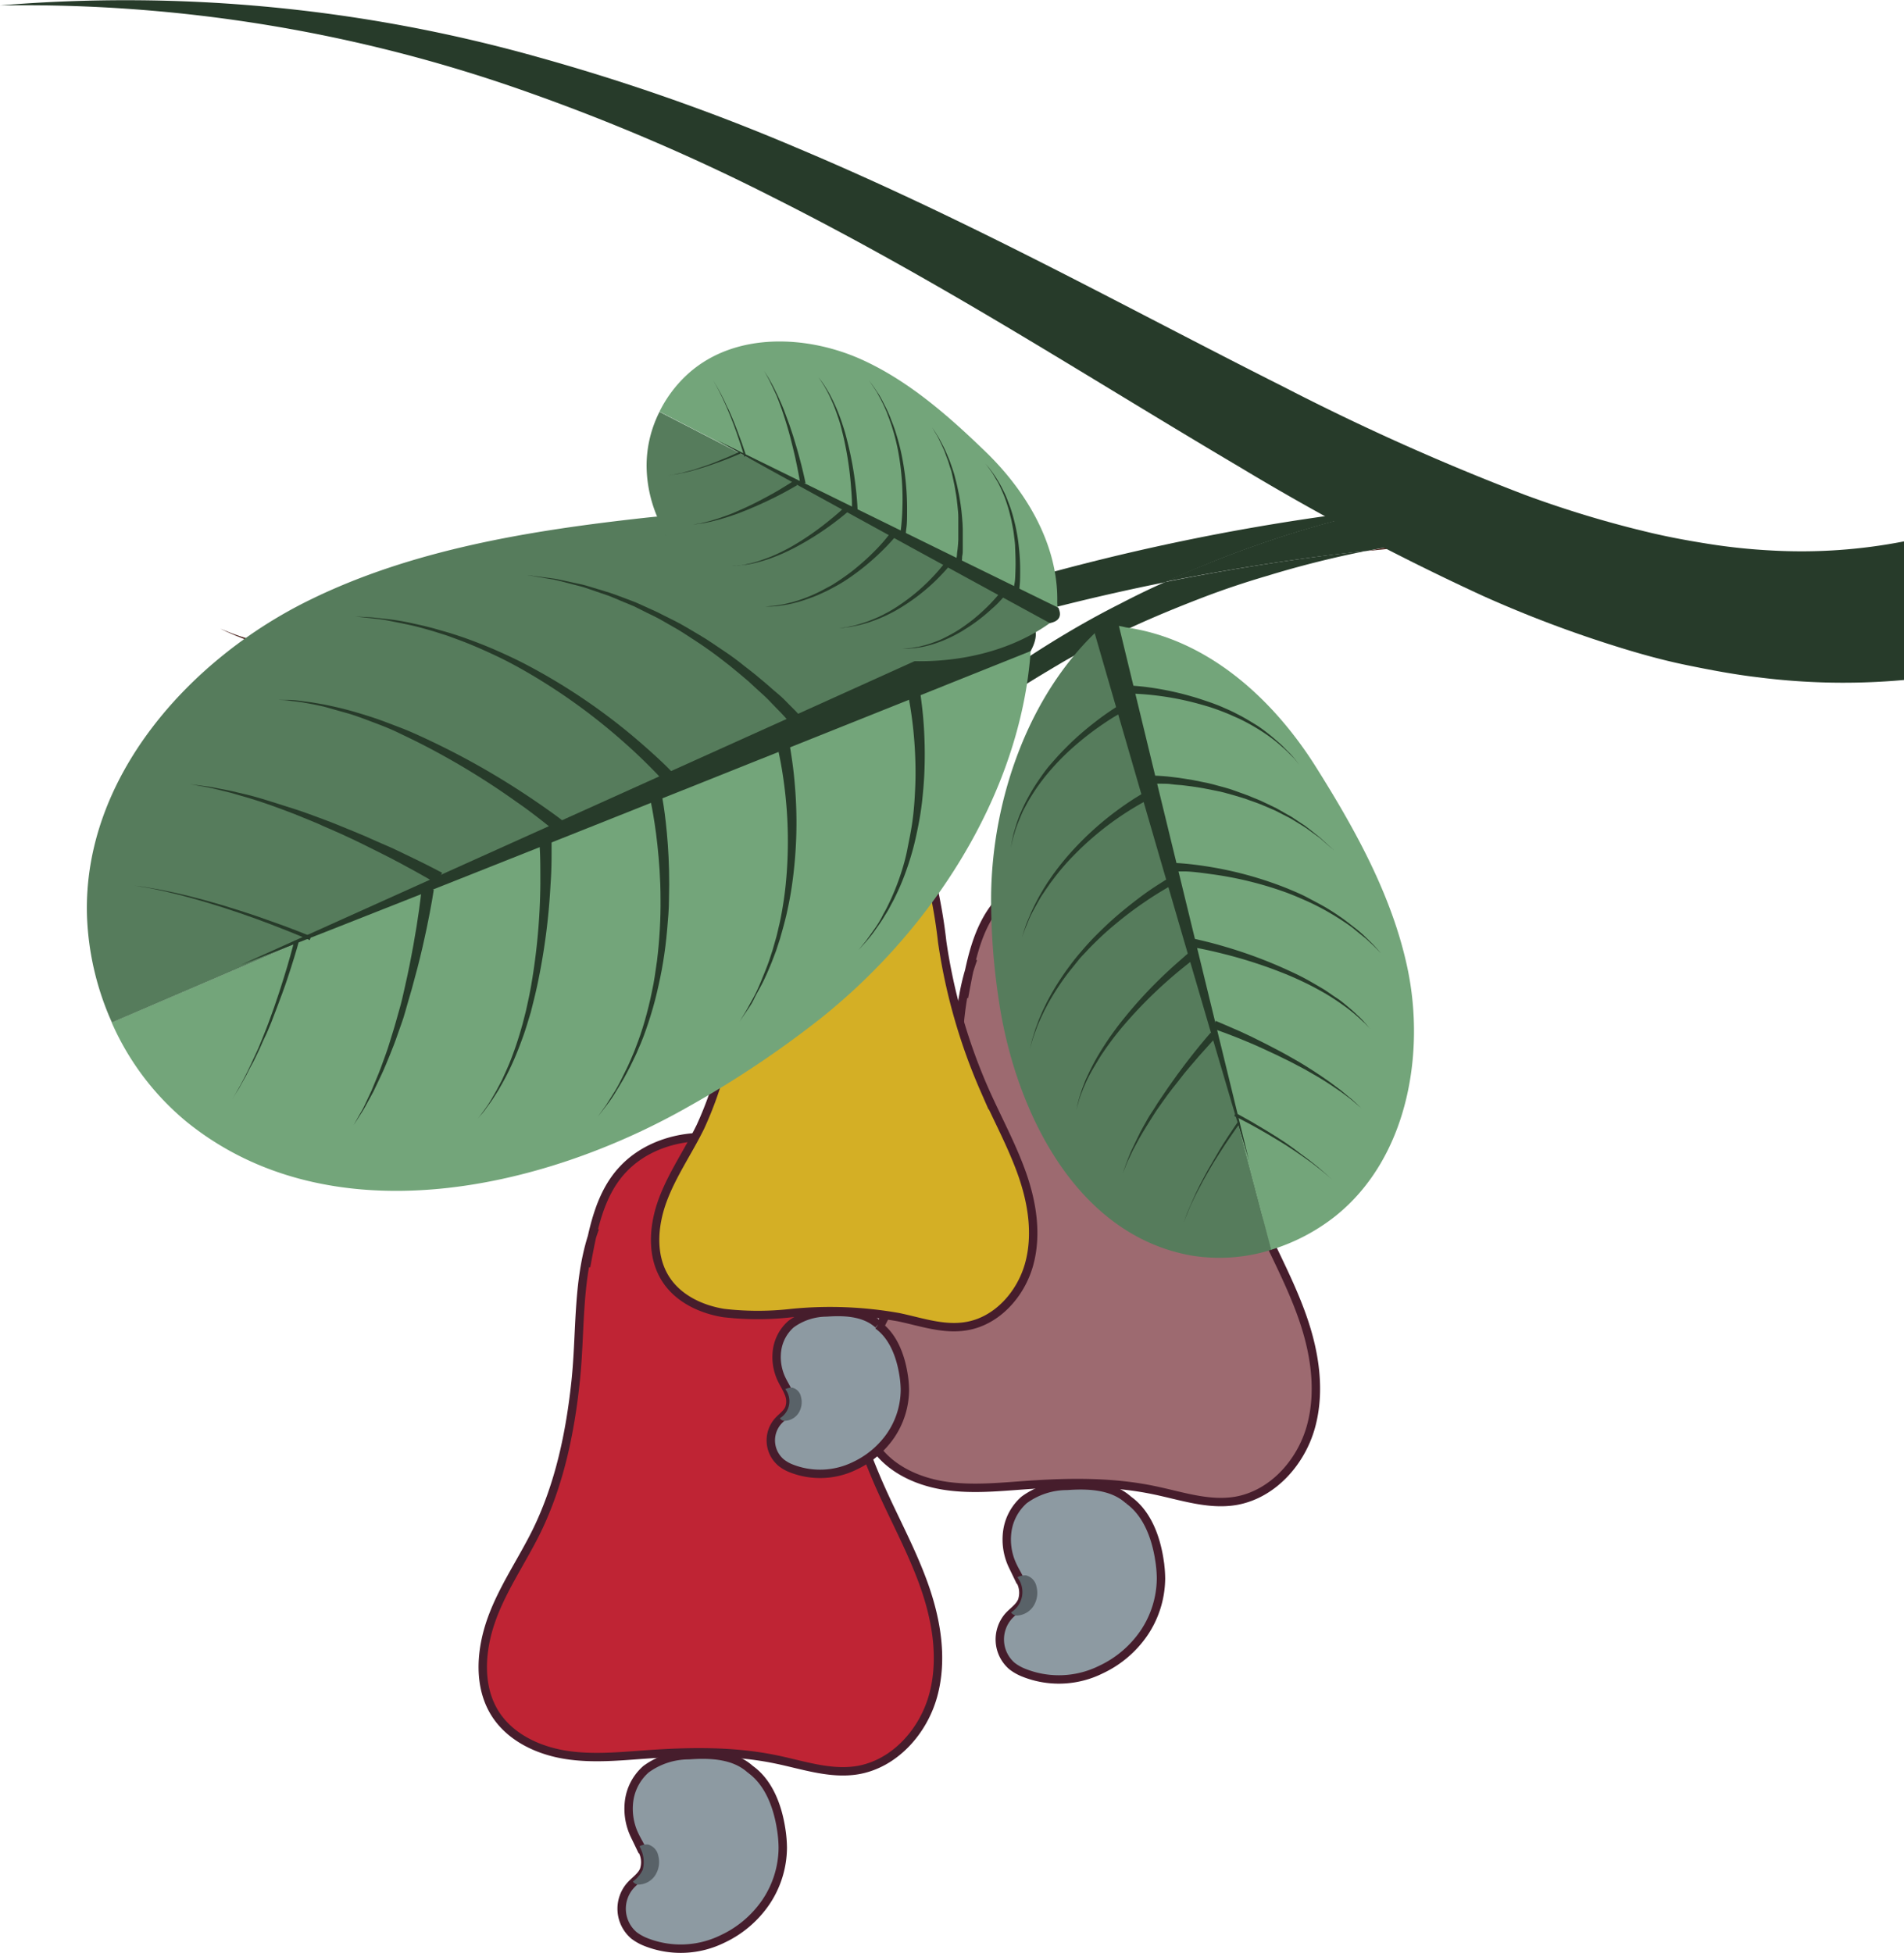 <svg id="Layer_1" data-name="Layer 1" xmlns="http://www.w3.org/2000/svg" viewBox="0 0 295 302.55"><defs><style>.cls-1{fill:#4b231e;}.cls-2{fill:#273b2a;}.cls-3{fill:#bf2434;}.cls-3,.cls-4,.cls-6,.cls-7{stroke:#461d2c;stroke-miterlimit:10;stroke-width:1.3px;}.cls-4{fill:#8d9aa2;}.cls-5{fill:#596268;}.cls-6{fill:#9d6a70;}.cls-7{fill:#d4af25;}.cls-8{fill:#73a57a;}.cls-9{fill:#567c5c;}</style></defs><title>1920x1080 UI Landing Page</title><g id="right_leaf_with_kaju"><path class="cls-1" d="M216.33,78.59l.87,5.86-1.48.21c-.92.14-2.26.37-3.93.7q8.75-.93,17.28-1.39V77.46Q222.76,77.9,216.33,78.59Z"/><path class="cls-2" d="M194.64,84.5a162.23,162.23,0,0,1,15.56-4.63c1.92-.46,3.44-.79,4.49-1l1.3-.24c-3.58.39-7.18.83-10.8,1.35a349.34,349.34,0,0,0-45.93,9.69c-3.83,1.15-7.71,2.2-11.53,3.44L137.4,96.56l1.13,4.78L149.23,98c3.79-1.16,7.63-2.13,11.42-3.2q9.94-2.61,19.87-4.6,2-.92,4-1.77C188.08,86.93,191.46,85.59,194.64,84.5Z"/><path class="cls-1" d="M135,102.51l3.68-.68-.11-.49-.69.22Z"/><path class="cls-1" d="M136.26,96.94l1.14-.38-.12-.52-4.35,1-5,1.21-3.09.74-3.44.66-7.76,1.51-8.73,1.28c-1.51.25-3.06.42-4.62.56l-4.76.47c-3.2.4-6.46.43-9.73.65-1.63.11-3.26.13-4.89.13l-4.86,0c-3.22-.06-6.39-.18-9.46-.36s-6-.45-8.81-.87-5.42-.78-7.84-1.22-4.63-.93-6.56-1.44-3.62-1-5-1.42-2.44-.81-3.15-1.1-1.1-.45-1.1-.45.37.19,1.07.51,1.75.76,3.1,1.28,3,1.11,4.92,1.71,4.11,1.21,6.51,1.82,5,1.2,7.83,1.67,5.77.93,8.84,1.38,6.29.66,9.54.91l4.92.25c1.65.09,3.31.16,5,.14,3.31,0,6.64.12,9.9-.09l4.86-.21c1.6-.06,3.18-.14,4.73-.3l4.52-.41,3.62-1.24Z"/><path class="cls-1" d="M136.26,96.94l-22.79,8-3.62,1.24,4.43-.4,8-1.08,3.55-.48,3.18-.57,5.16-.94.82-.15,2.88-1,.69-.22-1.13-4.78Z"/><path class="cls-1" d="M216.32,78.56l-.33.07.34,0Z"/><path class="cls-2" d="M180.52,90.17c-2.28,1-4.59,2.13-6.92,3.34-3.74,1.88-7.48,4-11.23,6.34s-7.42,4.83-10.93,7.59a121.81,121.81,0,0,0-10.12,8.61c-1.61,1.5-3.09,3.1-4.61,4.61s-2.84,3.18-4.22,4.74l-3.81,4.81L125.29,135l-2.94,4.71c-.93,1.53-1.7,3.09-2.51,4.54s-1.48,2.89-2.11,4.26-1.27,2.66-1.78,3.91c-1,2.52-1.87,4.68-2.48,6.51-1.16,3.68-1.83,5.78-1.83,5.78l2.07-5.69c.68-1.8,1.69-3.92,2.74-6.38.56-1.22,1.26-2.46,1.93-3.8s1.39-2.75,2.27-4.14,1.69-2.91,2.67-4.38l3.1-4.53,3.54-4.58,3.95-4.57,4.34-4.48c1.55-1.42,3.06-2.92,4.7-4.32a118.71,118.71,0,0,1,10.25-8c3.54-2.54,7.27-4.79,11-7s7.49-4,11.21-5.71,7.36-3.19,10.85-4.53,6.84-2.44,10-3.37a156.69,156.69,0,0,1,15.22-3.84l.37-.07q-2.89.3-5.8.66C197.6,87.06,189.08,88.45,180.52,90.17Z"/><path class="cls-2" d="M217.2,84.45l-.87-5.86-.34,0-1.3.24c-1.05.21-2.57.54-4.49,1a162.23,162.23,0,0,0-15.56,4.63c-3.18,1.09-6.56,2.43-10.1,3.9q-2,.85-4,1.77C189.08,88.45,197.6,87.06,206,86q2.91-.36,5.8-.66c1.67-.33,3-.56,3.93-.7Z"/><path class="cls-3" d="M92.18,190.24c-2.82,7.64-2.15,15.82-3,23.8s-2.5,15.87-6,23.08c-2.26,4.61-5.26,8.88-7,13.71s-2.17,10.56.67,14.84c2.35,3.54,6.53,5.49,10.72,6.17s8.47.24,12.7-.06c6.66-.47,13.41-.58,20,.79,4.2.87,8.45,2.37,12.69,1.64,5.65-1,10.06-5.94,11.6-11.47s.6-11.48-1.29-16.9-4.69-10.47-7-15.71a107,107,0,0,1-7.89-27.62,94.1,94.1,0,0,0-2.19-12.27c-1.16-4-3.15-7.87-6.38-10.49-6.48-5.25-17.52-4.76-23.29,1.4-3.78,4-4.74,9.84-5.71,15.07"/><path class="cls-4" d="M116.25,274.09c2.87,2.05,4.25,5.74,4.79,9.32a19.17,19.17,0,0,1,.24,2.82,15.22,15.22,0,0,1-2.65,8.49,16.63,16.63,0,0,1-6.65,5.64,14.68,14.68,0,0,1-12,.46,7.62,7.62,0,0,1-1.76-1,5.43,5.43,0,0,1-.53-7.74c.7-.78,1.66-1.37,2.08-2.36a3.86,3.86,0,0,0-.14-2.83c-.35-.89-.89-1.7-1.3-2.57a9.51,9.51,0,0,1-.84-5.46,7.91,7.91,0,0,1,2.6-4.78,11.23,11.23,0,0,1,6.64-2.17c3.32-.24,7.06-.09,9.56,2.22"/><path class="cls-5" d="M99.09,286a2.72,2.72,0,0,1,1.28-.26,2.21,2.21,0,0,1,1.61,1.7,3.81,3.81,0,0,1-.42,3,3.18,3.18,0,0,1-2.38,1.5,1.09,1.09,0,0,1-1.12-.46,4.74,4.74,0,0,0,1.53-1.85,4.8,4.8,0,0,0-.5-3.57"/><path class="cls-6" d="M150.78,148.53c-2.82,7.64-2.15,15.82-3,23.8s-2.5,15.87-6,23.08c-2.27,4.61-5.27,8.88-7,13.71s-2.17,10.56.68,14.84c2.35,3.54,6.53,5.49,10.72,6.17s8.47.24,12.7-.06c6.66-.47,13.41-.58,19.94.79,4.21.87,8.46,2.37,12.69,1.64,5.66-1,10.07-5.94,11.6-11.47s.61-11.48-1.28-16.9-4.69-10.47-7-15.71a107.41,107.41,0,0,1-7.9-27.62,92.42,92.42,0,0,0-2.18-12.27c-1.16-4-3.15-7.87-6.38-10.49-6.49-5.25-17.52-4.76-23.3,1.4-3.77,4-4.73,9.84-5.71,15.07"/><path class="cls-4" d="M174.85,232.38c2.87,2.05,4.25,5.74,4.79,9.32a19.17,19.17,0,0,1,.24,2.82,15.3,15.3,0,0,1-2.65,8.49,16.59,16.59,0,0,1-6.66,5.64,14.65,14.65,0,0,1-12,.46,7.42,7.42,0,0,1-1.76-1,5.43,5.43,0,0,1-1.89-3.75,5.49,5.49,0,0,1,1.35-4c.71-.78,1.67-1.37,2.08-2.36a3.86,3.86,0,0,0-.13-2.83c-.36-.89-.89-1.7-1.3-2.57a9.43,9.43,0,0,1-.84-5.46,7.91,7.91,0,0,1,2.6-4.78,11.22,11.22,0,0,1,6.63-2.17c3.33-.24,7.07-.09,9.57,2.22"/><path class="cls-5" d="M157.69,244.31a2.72,2.72,0,0,1,1.28-.26,2.21,2.21,0,0,1,1.61,1.7,3.85,3.85,0,0,1-.42,3,3.25,3.25,0,0,1-2.38,1.51,1.13,1.13,0,0,1-1.13-.47,3.73,3.73,0,0,0,1-5.42"/><path class="cls-7" d="M116,135.61c-2.34,6.35-1.79,13.15-2.48,19.78a56.87,56.87,0,0,1-5,19.17c-1.88,3.84-4.37,7.38-5.85,11.39s-1.81,8.77.56,12.33c1.95,2.94,5.42,4.57,8.9,5.13a46.05,46.05,0,0,0,10.56,0,60.48,60.48,0,0,1,16.57.65c3.49.73,7,2,10.54,1.37,4.7-.81,8.36-4.94,9.64-9.53s.5-9.54-1.07-14-3.9-8.7-5.83-13.06a88.84,88.84,0,0,1-6.56-22.94,79,79,0,0,0-1.82-10.19,17.18,17.18,0,0,0-5.3-8.72c-5.39-4.36-14.55-4-19.35,1.16-3.14,3.34-3.94,8.18-4.75,12.52"/><path class="cls-4" d="M136,205.28c2.39,1.7,3.54,4.77,4,7.74a15.42,15.42,0,0,1,.2,2.35,12.69,12.69,0,0,1-2.2,7,13.93,13.93,0,0,1-5.53,4.69,12.21,12.21,0,0,1-10,.37,6,6,0,0,1-1.46-.86,4.51,4.51,0,0,1-.45-6.42c.59-.66,1.39-1.15,1.73-2a3.19,3.19,0,0,0-.11-2.35c-.29-.74-.74-1.41-1.08-2.13a8,8,0,0,1-.7-4.54,6.58,6.58,0,0,1,2.16-4,9.37,9.37,0,0,1,5.51-1.81c2.77-.2,5.87-.07,8,1.85"/><path class="cls-5" d="M121.7,215.19a2.23,2.23,0,0,1,1.07-.21,1.8,1.8,0,0,1,1.33,1.41,3.16,3.16,0,0,1-.34,2.46,2.66,2.66,0,0,1-2,1.25.89.89,0,0,1-.93-.39,3.09,3.09,0,0,0,.85-4.5"/><path class="cls-8" d="M28.88,173.76c22.2,18,55,10.63,77.71-2.28a156.93,156.93,0,0,0,20.59-13.74c17.89-14.27,31.9-36.38,32.63-59.19a1.79,1.79,0,0,0-.41-1L17.3,158.39A41.57,41.57,0,0,0,28.88,173.76Z"/><path class="cls-9" d="M99.89,80.22C82.34,82.16,64,85.08,48,92.94c-18.41,9-35.2,27.37-34.52,49a44,44,0,0,0,3.86,16.46L159.4,97.51a21.55,21.55,0,0,0-3.5-3.13C140.75,81.19,119.24,78.08,99.89,80.22Z"/><path class="cls-2" d="M159.69,100.86S65,138.84,37.31,149.48c0,0,87.74-39.48,120.15-54.18C157.46,95.3,162.36,96,159.69,100.86Z"/><path class="cls-2" d="M142.61,102.91s-.44-.52-1.31-1.41-2.14-2.12-3.74-3.52a71.9,71.9,0,0,0-5.7-4.54c-1.07-.79-2.22-1.55-3.4-2.31s-2.41-1.47-3.67-2.15c-.62-.34-1.25-.68-1.89-1s-1.27-.62-1.91-.91c-1.28-.58-2.56-1.09-3.82-1.55s-2.49-.84-3.68-1.17-2.31-.59-3.37-.77-2-.32-2.9-.45S105.6,83,105,83l-2-.06,2,0c.63,0,1.39,0,2.27.1s1.86.15,2.93.33,2.22.37,3.43.63,2.47.62,3.77,1,2.61.88,3.93,1.42c.65.26,1.32.54,2,.84s1.32.6,2,.92c1.31.63,2.58,1.33,3.82,2s2.43,1.45,3.56,2.2c2.27,1.49,4.3,3,6,4.38s3.05,2.58,4,3.46,1.45,1.41,1.45,1.41Z"/><path class="cls-2" d="M122.42,112l-.35-.4c-.22-.26-.56-.63-1-1.1s-1-1-1.63-1.68-1.36-1.35-2.2-2.09L116,105.58l-1.42-1.2c-1-.85-2-1.64-3.14-2.51s-2.29-1.68-3.51-2.48-2.46-1.64-3.77-2.36l-1.94-1.11c-.65-.36-1.32-.67-2-1s-1.31-.67-2-1l-2-.83c-.64-.27-1.27-.55-1.9-.79l-1.87-.64-1.77-.61c-.57-.19-1.15-.31-1.69-.46-1.08-.28-2.08-.55-3-.76l-2.33-.4-2-.35,2,.27,2.35.31c.9.17,1.9.4,3,.64.54.13,1.13.22,1.71.39l1.81.54,1.9.58c.65.21,1.29.47,2,.72l2,.76c.67.28,1.33.6,2,.9s1.37.6,2,.94l2,1c1.36.67,2.63,1.48,3.92,2.23s2.48,1.6,3.66,2.38,2.29,1.6,3.3,2.42l1.5,1.17,1.36,1.13c.88.72,1.64,1.44,2.33,2s1.27,1.18,1.74,1.66.85.84,1.1,1.11l.38.4Z"/><path class="cls-2" d="M102.8,121s-.54-.63-1.6-1.71-2.59-2.59-4.54-4.31a92.05,92.05,0,0,0-15.43-11.09c-1.5-.86-3-1.65-4.58-2.39s-3.09-1.41-4.6-2c-.75-.3-1.51-.56-2.24-.84s-1.47-.48-2.18-.72c-1.43-.43-2.79-.82-4.06-1.1s-2.45-.5-3.49-.71-2-.28-2.72-.37L55,95.5l2.4.13c.76.07,1.68.17,2.74.29s2.24.31,3.52.59,2.67.58,4.12,1c.72.22,1.47.41,2.22.65s1.52.49,2.3.77c1.54.56,3.12,1.17,4.7,1.87s3.17,1.44,4.72,2.26a93.62,93.62,0,0,1,16,10.7c2,1.68,3.66,3.17,4.78,4.23s1.73,1.73,1.73,1.73Z"/><path class="cls-2" d="M85.93,128.71s-.57-.47-1.61-1.29-2.55-2-4.4-3.27a116.93,116.93,0,0,0-14.22-8.68c-1.35-.7-2.72-1.35-4.07-2s-2.73-1.17-4.06-1.67-2.63-1-3.87-1.34-2.44-.7-3.55-1l-1.6-.34-1.45-.26c-.91-.17-1.72-.22-2.38-.32s-1.19-.08-1.54-.11l-.55,0,.55,0c.35,0,.88,0,1.54,0s1.48.09,2.4.23c.46.06,1,.11,1.47.2l1.62.28c1.12.23,2.34.49,3.61.83s2.6.74,4,1.2,2.75,1,4.15,1.53,2.8,1.17,4.19,1.82a118.7,118.7,0,0,1,14.71,8.2c1.93,1.26,3.5,2.36,4.59,3.14s1.71,1.27,1.71,1.27Z"/><path class="cls-2" d="M67.57,136.83s-2.19-1.31-5.62-3.14c-.86-.45-1.78-.95-2.78-1.44s-2-1-3.13-1.56-2.22-1.06-3.38-1.59-2.34-1-3.53-1.56l-3.57-1.46c-1.19-.44-2.36-.9-3.5-1.3s-2.26-.78-3.33-1.1l-3-.87-2.57-.63c-.77-.2-1.45-.28-2-.39l-1.75-.32,1.76.24c.56.09,1.26.13,2,.3l2.61.51,3.07.73c1.08.28,2.21.63,3.38,1s2.37.75,3.59,1.14,2.44.85,3.66,1.3,2.44.91,3.62,1.41,2.36.95,3.48,1.44,2.2,1,3.22,1.42,2,.92,2.87,1.33c3.52,1.67,5.84,2.92,5.84,2.92Z"/><path class="cls-2" d="M48,145.64s-1.63-.72-4.13-1.7c-1.24-.49-2.7-1.06-4.28-1.63s-3.26-1.15-5-1.71l-2.55-.79c-.84-.24-1.67-.5-2.48-.71s-1.59-.44-2.34-.61-1.45-.36-2.1-.5l-1.79-.37c-.54-.11-1-.17-1.39-.24l-1.22-.2,1.22.17c.39.06.86.11,1.4.22l1.8.32c.66.13,1.37.3,2.12.45s1.54.37,2.35.56,1.65.44,2.51.66l2.57.74c1.71.52,3.42,1.06,5,1.6S42.77,143,44,143.43c2.52.94,4.18,1.63,4.18,1.63Z"/><path class="cls-2" d="M142.37,106.08s.14.7.3,1.89.37,2.89.49,4.94a66.89,66.89,0,0,1,.05,7c-.06,1.28-.17,2.59-.31,3.93s-.35,2.68-.61,4-.55,2.68-.92,4-.77,2.54-1.22,3.74-.94,2.32-1.46,3.37c-.24.53-.53,1-.79,1.51s-.53.94-.8,1.37c-.51.88-1.07,1.63-1.54,2.31s-.94,1.22-1.32,1.68L133,147.19l1.17-1.43c.35-.48.77-1.06,1.24-1.73s1-1.47,1.42-2.36c.25-.44.51-.9.74-1.39s.49-1,.71-1.53c.46-1.05.9-2.19,1.29-3.38s.75-2.45,1-3.74.53-2.6.73-3.92.33-2.66.41-4,.14-2.61.14-3.87a66,66,0,0,0-.35-6.83c-.21-2-.48-3.64-.69-4.78s-.36-1.77-.36-1.77Z"/><path class="cls-2" d="M122.15,114.44s.17.73.37,2,.46,3,.63,5.16a68.06,68.06,0,0,1-.46,15.65c-.2,1.41-.48,2.81-.78,4.18-.15.68-.33,1.36-.5,2s-.37,1.31-.56,2l-.61,1.87-.67,1.76c-.46,1.12-.91,2.18-1.39,3.14s-1,1.8-1.35,2.56-.82,1.39-1.16,1.91c-.69,1-1.09,1.61-1.09,1.61l1-1.65c.31-.53.66-1.2,1.08-1.95s.83-1.63,1.23-2.61.83-2,1.25-3.17l.58-1.77c.17-.61.35-1.23.53-1.86s.31-1.29.47-1.95.29-1.34.41-2c.24-1.36.45-2.74.59-4.14a67.26,67.26,0,0,0-.19-15.36c-.26-2.08-.58-3.8-.83-5s-.43-1.84-.43-1.84Z"/><path class="cls-2" d="M102.43,122.56s.17.84.39,2.27.47,3.5.65,6,.27,5.38.18,8.48c0,1.55-.15,3.15-.29,4.77s-.34,3.26-.61,4.89c-.14.82-.27,1.63-.45,2.44s-.33,1.61-.53,2.4c-.37,1.58-.82,3.11-1.3,4.58s-1,2.87-1.59,4.17c-.26.66-.58,1.27-.86,1.87s-.58,1.18-.87,1.72c-.56,1.1-1.18,2.05-1.69,2.91s-1,1.56-1.46,2.15L92.62,173l1.31-1.84c.39-.6.85-1.34,1.38-2.19s1-1.84,1.57-3c.27-.55.56-1.12.81-1.73s.55-1.23.78-1.89c.51-1.31,1-2.71,1.42-4.18s.81-3,1.12-4.57c.17-.79.32-1.58.44-2.39s.24-1.61.35-2.41c.2-1.62.34-3.24.43-4.84s.13-3.18.11-4.71c0-3.05-.22-5.89-.48-8.32s-.59-4.42-.85-5.82-.45-2.15-.45-2.15Z"/><path class="cls-2" d="M85.46,129.79s0,.73,0,2,0,3.06-.16,5.22a99.6,99.6,0,0,1-2.06,15.64c-.3,1.41-.66,2.8-1,4.16-.21.68-.41,1.35-.61,2s-.42,1.31-.65,1.94c-.46,1.27-.93,2.48-1.43,3.61s-1,2.16-1.53,3.11c-.26.47-.52.92-.76,1.34s-.51.81-.74,1.18c-.46.74-.94,1.33-1.3,1.85s-.7.86-.91,1.12l-.32.4.31-.41c.2-.27.5-.65.86-1.16s.79-1.14,1.21-1.9c.21-.37.46-.77.68-1.2l.71-1.35c.45-1,.93-2,1.38-3.16s.87-2.35,1.26-3.62c.2-.63.38-1.29.57-1.94l.51-2c.31-1.37.61-2.75.85-4.15a97.6,97.6,0,0,0,1.39-15.52c0-2.12,0-3.89-.07-5.13s-.1-1.92-.1-1.92Z"/><path class="cls-2" d="M67.21,137.84s-.36,2.43-1.11,6c-.2.89-.39,1.85-.63,2.87s-.49,2.09-.78,3.19-.59,2.24-.91,3.39-.69,2.3-1,3.47-.77,2.3-1.15,3.43-.81,2.23-1.24,3.28-.84,2.07-1.28,3-.87,1.83-1.26,2.65l-1.18,2.17c-.34.66-.72,1.18-1,1.64l-.89,1.4s.29-.53.81-1.45c.25-.46.61-1,.91-1.67L57.54,169c.35-.84.73-1.74,1.12-2.7s.74-2,1.13-3.05.7-2.19,1.06-3.31.66-2.3,1-3.46.61-2.33.86-3.49.52-2.29.73-3.39.43-2.18.61-3.2.34-2,.49-2.87c.57-3.56.8-5.93.8-5.93Z"/><path class="cls-2" d="M46.3,145.87s-.43,1.61-1.2,4c-.38,1.19-.83,2.57-1.36,4s-1.12,3-1.73,4.57c-.32.77-.63,1.54-1,2.29s-.65,1.5-1,2.2-.64,1.39-1,2-.63,1.24-.93,1.79-.58,1-.83,1.49-.49.81-.68,1.12l-.6,1,.58-1c.17-.31.41-.68.65-1.13s.5-.95.79-1.5.57-1.17.88-1.81.61-1.34.93-2,.61-1.46.93-2.22.6-1.53.9-2.3c.58-1.56,1.13-3.12,1.61-4.6s.92-2.87,1.27-4.06c.7-2.39,1.1-4,1.1-4Z"/><path class="cls-9" d="M100.18,72.18c.12,12.79,12,22,22.95,26.17a70.49,70.49,0,0,0,10.62,3.19c10,2.1,21.66.63,29.74-5.63a.77.77,0,0,0,.24-.43L102.18,63.8A18.5,18.5,0,0,0,100.18,72.18Z"/><path class="cls-8" d="M152.72,70c-5.68-5.5-11.92-11-19.2-14.29-8.38-3.78-19.49-4.34-26.76,2.06a19.64,19.64,0,0,0-4.58,6l61.55,31.68a9.7,9.7,0,0,0,.08-2.1C164,84.39,159,76.08,152.72,70Z"/><path class="cls-2" d="M162.66,96.53S122.53,74.68,111,68.16c0,0,38.66,19,53,26C163.94,94.18,165.11,96.06,162.66,96.53Z"/><path class="cls-2" d="M157.08,91.22s0-.3.11-.85.12-1.34.15-2.3,0-2.07-.06-3.26c0-.59-.1-1.21-.17-1.83s-.18-1.25-.31-1.88c-.06-.31-.12-.63-.2-.93s-.15-.62-.23-.92c-.16-.61-.35-1.2-.55-1.77s-.42-1.1-.65-1.6-.45-1-.69-1.38-.47-.8-.67-1.13l-.58-.83-.54-.7.57.67c.17.23.38.5.61.82s.48.68.72,1.1a15.6,15.6,0,0,1,.76,1.37c.25.49.5,1,.72,1.59s.45,1.15.64,1.76c.09.3.19.61.27.92s.17.62.24.94c.16.63.28,1.27.39,1.89s.19,1.26.25,1.86a31.89,31.89,0,0,1,.2,3.32c0,1,0,1.79-.05,2.36s-.08.9-.08.9Z"/><path class="cls-2" d="M148.18,86.85l0-.24.09-.65c0-.29.07-.64.11-1s.08-.86.1-1.36l0-.78c0-.27,0-.54,0-.83,0-.57,0-1.17,0-1.8s-.07-1.27-.14-1.92-.14-1.32-.27-2c-.05-.33-.11-.66-.17-1s-.14-.65-.21-1-.15-.64-.22-1-.19-.61-.28-.91-.17-.6-.27-.89l-.31-.82-.29-.79c-.1-.25-.22-.48-.32-.71-.22-.46-.41-.88-.59-1.24s-.38-.67-.53-.92l-.46-.8.5.78.56.9c.2.36.4.77.64,1.22.11.23.24.45.35.71s.21.51.33.77.23.54.34.82.21.59.31.88.21.61.31.92.18.63.27,1,.18.64.25,1l.21,1c.16.66.24,1.33.35,2s.16,1.31.22,1.94.1,1.25.11,1.83c0,.29,0,.57,0,.85v.79c0,.51,0,1,0,1.39s0,.78-.07,1.07,0,.54-.07.7l0,.24Z"/><path class="cls-2" d="M139.49,82.64s.06-.37.13-1,.16-1.63.19-2.79a40.85,40.85,0,0,0-.57-8.49c-.13-.77-.3-1.53-.48-2.27s-.4-1.46-.62-2.16c-.11-.34-.24-.68-.35-1s-.25-.65-.37-1c-.26-.61-.52-1.19-.78-1.71s-.53-1-.75-1.41l-.65-1-.61-.88s.24.31.64.86c.2.28.42.63.68,1s.54.86.81,1.39.56,1.08.84,1.69c.13.31.28.63.41,1s.26.66.39,1c.25.69.48,1.41.69,2.15s.41,1.51.57,2.28a41.66,41.66,0,0,1,.88,8.58c0,1.18,0,2.17-.1,2.86s-.1,1.09-.1,1.09Z"/><path class="cls-2" d="M132,79s0-.33,0-.92-.05-1.44-.13-2.46a51.89,51.89,0,0,0-1.06-7.38c-.14-.66-.31-1.32-.48-2s-.37-1.27-.58-1.88-.42-1.18-.64-1.71-.46-1.05-.68-1.51l-.34-.65-.32-.57c-.21-.36-.42-.66-.57-.91l-.4-.57-.15-.2.15.2.43.55c.16.24.39.53.6.89l.35.56.37.64c.24.46.49.95.74,1.49s.49,1.1.72,1.7.44,1.23.65,1.87.4,1.3.57,2a53.39,53.39,0,0,1,1.36,7.42c.12,1,.19,1.88.23,2.48s.05,1,.05,1Z"/><path class="cls-2" d="M124,75s-.17-1.13-.52-2.84c-.09-.42-.18-.88-.29-1.37s-.23-1-.36-1.52-.27-1.07-.41-1.62-.31-1.11-.47-1.67-.35-1.1-.52-1.65-.36-1.07-.55-1.58-.37-1-.56-1.46L119.72,60c-.19-.4-.37-.75-.52-1.07s-.32-.58-.44-.81l-.39-.69s.16.24.42.67c.13.22.32.47.48.79l.57,1.05.62,1.26c.21.46.41.94.64,1.44s.41,1,.62,1.57l.6,1.63c.18.56.38,1.11.55,1.65s.34,1.09.49,1.62.3,1,.43,1.51l.36,1.37c.43,1.7.66,2.85.66,2.85Z"/><path class="cls-2" d="M115.33,70.75s-.22-.77-.59-1.91c-.19-.57-.41-1.24-.66-1.94s-.53-1.46-.83-2.21l-.45-1.1c-.16-.36-.3-.72-.46-1.06s-.3-.67-.46-1-.29-.6-.43-.87l-.38-.72c-.11-.22-.23-.4-.31-.55l-.28-.48.29.47.32.54.4.72c.15.26.29.55.45.86s.32.63.48,1,.32.7.49,1l.48,1.1c.31.74.61,1.48.87,2.19s.51,1.36.71,1.93c.4,1.13.63,1.9.63,1.9Z"/><path class="cls-2" d="M155.91,92s-.2.25-.56.65-.89,1-1.57,1.57a28.44,28.44,0,0,1-2.4,2c-.46.34-.94.68-1.45,1s-1,.65-1.56.94a17.64,17.64,0,0,1-1.63.81,16,16,0,0,1-1.64.65,15.35,15.35,0,0,1-1.58.46c-.25.07-.5.11-.74.16s-.48.08-.7.11c-.45.08-.87.1-1.24.13l-1,0-.83,0h.83l1-.07c.37,0,.78-.09,1.22-.18.23,0,.46-.08.69-.14s.49-.11.73-.19c.5-.14,1-.32,1.54-.52s1.06-.44,1.58-.71,1.06-.56,1.57-.87,1-.64,1.49-1,.94-.69,1.37-1.05a30.29,30.29,0,0,0,2.26-2.07c.63-.64,1.12-1.21,1.45-1.6s.51-.63.51-.63Z"/><path class="cls-2" d="M147.26,87.45s-.2.27-.57.69-.91,1-1.6,1.69a30.74,30.74,0,0,1-5.54,4.3c-.54.34-1.1.64-1.66.93l-.84.4-.83.36-.82.32-.8.28c-.52.16-1,.3-1.48.41s-.89.19-1.27.27l-1,.14-.87.09.86-.13c.28,0,.61-.11,1-.18s.8-.18,1.26-.32.94-.29,1.45-.47l.77-.31.8-.34.81-.4.81-.43c.53-.31,1.07-.63,1.6-1a30.07,30.07,0,0,0,5.24-4.45c.65-.68,1.15-1.28,1.49-1.71s.51-.67.51-.67Z"/><path class="cls-2" d="M138.83,83s-.24.3-.67.78-1.07,1.16-1.88,1.93a37.07,37.07,0,0,1-2.87,2.48c-.55.43-1.13.85-1.73,1.27s-1.23.81-1.87,1.18l-1,.54c-.33.18-.65.34-1,.5-.66.32-1.31.61-2,.86s-1.28.46-1.89.64c-.3.1-.6.16-.89.24s-.57.13-.84.19c-.54.12-1.05.17-1.49.24s-.84.09-1.16.11l-1,0,1-.08c.32,0,.71-.08,1.15-.15s.94-.16,1.47-.3c.26-.06.54-.12.83-.21s.58-.16.87-.27c.6-.2,1.22-.43,1.85-.7s1.27-.58,1.9-.92c.32-.17.63-.34,1-.53s.62-.37.93-.57c.62-.39,1.21-.81,1.79-1.23s1.14-.86,1.66-1.31a35.14,35.14,0,0,0,2.73-2.53c.76-.78,1.36-1.47,1.77-2s.61-.77.61-.77Z"/><path class="cls-2" d="M131.5,79.16l-.68.58c-.44.36-1.07.86-1.85,1.44a45.19,45.19,0,0,1-6,3.75c-.57.29-1.15.57-1.73.83l-.86.36-.86.33c-.57.21-1.12.38-1.65.53s-1,.27-1.51.37l-.68.12-.62.07c-.39.06-.73.06-1,.09s-.5,0-.65,0h-.23l.23,0,.65,0c.28,0,.62,0,1-.12.19,0,.4-.06.61-.11l.67-.14c.46-.12,1-.26,1.48-.43s1.06-.37,1.61-.59c.28-.11.55-.24.83-.36l.84-.4c.56-.28,1.13-.57,1.68-.89a43.46,43.46,0,0,0,5.75-4c.74-.59,1.34-1.11,1.75-1.48s.64-.59.64-.59Z"/><path class="cls-2" d="M123.51,75.16s-.94.57-2.38,1.33l-1.17.6-1.33.64c-.46.22-.94.43-1.43.65s-1,.42-1.49.63l-1.51.59c-.51.17-1,.35-1.49.5s-.95.3-1.4.42l-1.28.32-1.09.22c-.32.07-.61.08-.85.12l-.73.09.73-.13c.23,0,.52-.07.84-.16l1.07-.27,1.25-.38c.44-.14.9-.32,1.37-.48s1-.38,1.45-.58l1.47-.65c.48-.24,1-.46,1.45-.7s.94-.47,1.38-.72.87-.47,1.28-.69l1.13-.65c1.39-.83,2.27-1.42,2.27-1.42Z"/><path class="cls-2" d="M114.78,70.24s-.69.31-1.72.72c-.52.21-1.13.45-1.79.68s-1.36.48-2.07.71l-1.06.32-1,.29-1,.24-.88.19-.75.13a5.58,5.58,0,0,1-.58.09l-.51.07.51-.08c.16,0,.35,0,.57-.1l.75-.16c.27,0,.56-.13.87-.21s.64-.17,1-.26.68-.2,1-.31l1.05-.35c.71-.24,1.4-.5,2-.75s1.25-.5,1.76-.72c1-.44,1.69-.76,1.69-.76Z"/><path class="cls-9" d="M184.51,194.49c-18-3.26-27.29-22.69-29.76-39.55a103.51,103.51,0,0,1-1.19-16.15c.15-15,5.84-31.54,17.18-41.75a1.26,1.26,0,0,1,.69-.24L197,193.61A26.79,26.79,0,0,1,184.51,194.49Z"/><path class="cls-8" d="M203.92,118.87c6,9.55,11.82,19.94,14.18,31.27,2.71,13,.06,29.28-11.23,38.28a30.38,30.38,0,0,1-9.92,5.19L171.43,96.8a12.86,12.86,0,0,1,3,.39C187.17,99,197.31,108.34,203.92,118.87Z"/><path class="cls-2" d="M169.61,98.1s18.33,63.41,23.91,81.73c0,0-14.79-60.59-20.19-83C173.33,96.81,171.05,94.66,169.61,98.1Z"/><path class="cls-2" d="M175.36,107.46s.44,0,1.24.05,1.93.14,3.28.33a44.62,44.62,0,0,1,4.58.87c.83.2,1.68.44,2.53.69s1.71.56,2.56.89c.42.17.84.33,1.25.52s.83.36,1.23.55c.8.38,1.58.8,2.31,1.23s1.42.87,2.06,1.32,1.22.9,1.73,1.34,1,.87,1.38,1.24l1,1,.81,1-.77-1c-.26-.3-.58-.67-1-1.08s-.82-.86-1.34-1.31-1.07-.94-1.69-1.43-1.29-1-2-1.43-1.49-.92-2.29-1.34c-.4-.21-.8-.42-1.21-.62s-.83-.39-1.25-.57c-.84-.38-1.7-.71-2.56-1s-1.7-.58-2.53-.81a45.5,45.5,0,0,0-4.62-1.09c-1.37-.25-2.53-.4-3.34-.48s-1.3-.11-1.3-.11Z"/><path class="cls-2" d="M178.76,121.41h.34l1,0c.41,0,.92,0,1.5.09s1.23.09,1.94.19l1.11.14,1.17.18c.82.12,1.65.32,2.53.48s1.77.41,2.67.67,1.81.52,2.69.86l1.34.48c.44.17.87.36,1.3.54s.86.36,1.27.55l1.21.62c.39.2.78.39,1.16.6l1.07.65,1,.62c.33.2.62.43.91.64.57.42,1.11.79,1.57,1.14l1.13,1,1,.85-1-.9-1.09-1-1.52-1.22c-.29-.21-.57-.46-.89-.68l-1-.66-1.05-.7c-.37-.22-.76-.43-1.15-.65l-1.19-.68c-.41-.21-.83-.4-1.26-.61s-.85-.41-1.28-.6l-1.34-.55c-.88-.38-1.8-.66-2.69-1s-1.8-.54-2.67-.79-1.73-.44-2.55-.59l-1.19-.24-1.12-.18c-.71-.13-1.38-.2-2-.28s-1.1-.12-1.53-.15-.77-.06-1-.06l-.36,0Z"/><path class="cls-2" d="M182,135s.53,0,1.51,0,2.35.17,4,.4a55.85,55.85,0,0,1,11.79,2.87c1,.37,2,.8,3,1.24s1.94.92,2.85,1.41c.46.25.89.51,1.32.76s.83.52,1.24.77c.78.52,1.52,1,2.17,1.54s1.23,1,1.75,1.42l1.28,1.19c.67.7,1.06,1.09,1.06,1.09l-1-1.13c-.33-.35-.75-.76-1.23-1.23s-1.05-1-1.7-1.5-1.36-1.07-2.14-1.63c-.39-.26-.79-.55-1.21-.82s-.85-.54-1.3-.81c-.9-.52-1.84-1-2.83-1.53s-2-.94-3-1.36a57,57,0,0,0-11.83-3.34c-1.66-.28-3.06-.45-4.05-.54s-1.57-.11-1.57-.11Z"/><path class="cls-2" d="M184.76,146.73l1.3.24c.83.17,2,.42,3.42.78a71.81,71.81,0,0,1,10.08,3.3c.89.37,1.77.77,2.62,1.18s1.68.85,2.47,1.29,1.53.89,2.22,1.35,1.33.91,1.91,1.34l.81.64c.26.21.49.42.71.61.45.38.8.76,1.11,1l.67.71.24.26-.23-.26c-.15-.18-.36-.44-.64-.75s-.64-.7-1.07-1.09c-.22-.2-.44-.43-.69-.65l-.79-.68c-.56-.46-1.18-1-1.86-1.43s-1.41-1-2.18-1.45-1.59-.94-2.43-1.4-1.71-.88-2.6-1.29a71,71,0,0,0-10-3.76c-1.41-.42-2.59-.72-3.43-.92s-1.32-.31-1.32-.31Z"/><path class="cls-2" d="M187.93,159.35s1.55.52,3.84,1.43c.57.24,1.19.48,1.84.76s1.33.56,2,.88,1.42.65,2.15,1,1.46.72,2.2,1.08l2.17,1.14c.7.41,1.39.79,2.05,1.18s1.3.79,1.89,1.18l1.64,1.11,1.34,1c.41.29.72.6,1,.83l.86.73-.82-.77c-.27-.24-.57-.57-1-.88l-1.3-1.08-1.6-1.2c-.57-.42-1.19-.83-1.83-1.27s-1.32-.85-2-1.29-1.4-.84-2.12-1.25-1.43-.82-2.15-1.19-1.43-.76-2.12-1.1-1.37-.68-2-1l-1.81-.85c-2.26-1-3.82-1.64-3.82-1.64Z"/><path class="cls-2" d="M191.24,172.88s1,.5,2.51,1.31c.75.41,1.61.89,2.53,1.43s1.89,1.12,2.85,1.72l1.41.92c.46.32.92.62,1.35.93s.86.6,1.25.89l1.09.84.9.73c.27.21.49.42.68.58l.58.52-.57-.53c-.19-.17-.4-.38-.67-.6l-.88-.76L203.2,180c-.38-.31-.8-.61-1.23-.93s-.88-.63-1.33-1l-1.4-1c-.94-.62-1.9-1.24-2.81-1.79s-1.76-1.06-2.5-1.49c-1.48-.85-2.49-1.37-2.49-1.37Z"/><path class="cls-2" d="M173.84,109s-.41.23-1.08.66-1.62,1.07-2.71,1.9-2.33,1.83-3.59,3c-.63.58-1.26,1.21-1.88,1.85s-1.23,1.34-1.81,2-1.14,1.43-1.65,2.17-1,1.48-1.42,2.22-.81,1.47-1.14,2.18c-.18.35-.31.71-.45,1s-.27.67-.39,1c-.24.64-.4,1.24-.56,1.76s-.24,1-.33,1.38c-.14.77-.21,1.22-.21,1.22s.09-.44.26-1.21c.1-.38.23-.84.39-1.36s.37-1.11.63-1.73c.13-.31.26-.63.42-1s.31-.67.5-1A23,23,0,0,1,160,123a25.7,25.7,0,0,1,1.49-2.13c.53-.71,1.11-1.39,1.71-2.06s1.22-1.31,1.85-1.92,1.28-1.19,1.92-1.73a45.54,45.54,0,0,1,3.62-2.78c1.1-.76,2-1.33,2.71-1.72s1-.58,1-.58Z"/><path class="cls-2" d="M177.62,122.59s-.43.24-1.14.67-1.72,1.07-2.88,1.91a47.53,47.53,0,0,0-7.79,7c-.64.71-1.24,1.45-1.82,2.19-.29.37-.56.75-.84,1.12l-.77,1.12c-.24.37-.47.74-.7,1.11l-.63,1.08c-.39.72-.75,1.41-1.05,2.05s-.54,1.25-.77,1.78-.38,1-.51,1.4l-.39,1.24.44-1.22c.15-.39.35-.85.56-1.38s.5-1.12.84-1.74.71-1.29,1.12-2l.67-1,.74-1.07.81-1.07c.28-.35.56-.72.86-1.07.6-.71,1.22-1.41,1.88-2.08a46.61,46.61,0,0,1,7.9-6.54c1.17-.77,2.17-1.35,2.87-1.74s1.11-.58,1.11-.58Z"/><path class="cls-2" d="M181.34,135.89s-.5.27-1.32.79-2,1.27-3.3,2.25-2.85,2.19-4.39,3.57c-.78.69-1.55,1.44-2.32,2.2s-1.53,1.59-2.25,2.42c-.36.42-.72.84-1.07,1.27s-.68.86-1,1.3c-.65.87-1.26,1.76-1.81,2.63s-1.06,1.75-1.5,2.59c-.23.41-.41.83-.61,1.23s-.37.8-.53,1.18c-.34.75-.57,1.47-.81,2.09l-.51,1.65c-.23.93-.37,1.46-.37,1.46l.42-1.45c.15-.45.34-1,.57-1.62s.52-1.32.88-2.06c.17-.37.35-.76.56-1.15s.41-.8.65-1.2c.47-.82,1-1.66,1.57-2.51s1.2-1.7,1.88-2.53c.34-.42.68-.84,1-1.25s.72-.81,1.1-1.21c.74-.81,1.51-1.57,2.29-2.31s1.57-1.43,2.36-2.08a55,55,0,0,1,4.43-3.35c1.33-.92,2.49-1.62,3.3-2.1s1.28-.7,1.28-.7Z"/><path class="cls-2" d="M184.4,147.43s-.38.3-1,.85-1.55,1.34-2.6,2.33a69.47,69.47,0,0,0-7.15,7.77c-.6.76-1.16,1.54-1.71,2.31-.26.39-.53.78-.78,1.17s-.5.77-.73,1.16c-.47.77-.89,1.53-1.27,2.27s-.7,1.44-1,2.1l-.38,1c-.12.3-.21.6-.3.87-.2.55-.31,1-.43,1.44s-.16.72-.21.94-.08.33-.08.33l.09-.33c.06-.21.13-.53.25-.93s.26-.88.48-1.42c.11-.26.21-.56.34-.85l.41-.94c.31-.64.66-1.33,1.06-2s.85-1.45,1.34-2.2l.77-1.12.82-1.12c.57-.74,1.16-1.49,1.78-2.21a69.32,69.32,0,0,1,7.35-7.39c1.07-.93,2-1.67,2.64-2.18s1-.78,1-.78Z"/><path class="cls-2" d="M187.56,160s-1.09,1.23-2.61,3.14c-.37.48-.79,1-1.21,1.55s-.87,1.15-1.32,1.77-.9,1.25-1.36,1.91-.9,1.34-1.36,2-.86,1.38-1.29,2-.81,1.37-1.18,2-.71,1.31-1,1.93-.59,1.23-.85,1.77-.45,1.08-.64,1.53-.31.87-.44,1.2c-.23.66-.36,1-.36,1l.41-1c.14-.32.27-.73.49-1.17l.71-1.49.93-1.72c.33-.6.72-1.22,1.11-1.87s.83-1.3,1.26-2,.91-1.32,1.38-2,.94-1.3,1.43-1.93,1-1.24,1.44-1.83.94-1.15,1.38-1.68.88-1,1.27-1.48c1.6-1.82,2.71-3,2.71-3Z"/><path class="cls-2" d="M191.79,173.81s-.65.91-1.56,2.31c-.45.71-1,1.53-1.51,2.43s-1.1,1.86-1.65,2.83c-.26.49-.53,1-.78,1.46s-.51,1-.73,1.44-.45.92-.64,1.36-.38.85-.54,1.23l-.43,1c-.13.32-.22.6-.3.83l-.26.71.28-.71c.09-.22.18-.5.32-.81l.44-1.05c.17-.38.37-.78.57-1.21s.44-.88.68-1.34.5-.94.75-1.42l.82-1.44c.56-1,1.14-1.91,1.7-2.79s1.1-1.69,1.57-2.38c.93-1.38,1.6-2.27,1.6-2.27Z"/><path class="cls-2" d="M83.44,8.87a322.42,322.42,0,0,1,39.94,14c13,5.46,25.72,11.59,38.24,17.93s24.87,12.9,37.24,19.12a369,369,0,0,0,37.4,16.74,166.68,166.68,0,0,0,19,5.76c3.18.77,6.37,1.35,9.54,1.85s6.35.83,9.51,1A82.85,82.85,0,0,0,295,83.87v21.47a104.14,104.14,0,0,1-22.48-.4c-3.81-.44-7.53-1.15-11.23-1.91s-7.3-1.77-10.85-2.88a186.15,186.15,0,0,1-20.58-7.79,383.93,383.93,0,0,1-37.78-20c-12.12-7.16-24-14.53-35.91-21.62s-24-13.94-36.34-20.14A316.23,316.23,0,0,0,81.76,14.27,233,233,0,0,0,0,.84,235.72,235.72,0,0,1,83.44,8.87Z"/></g></svg>